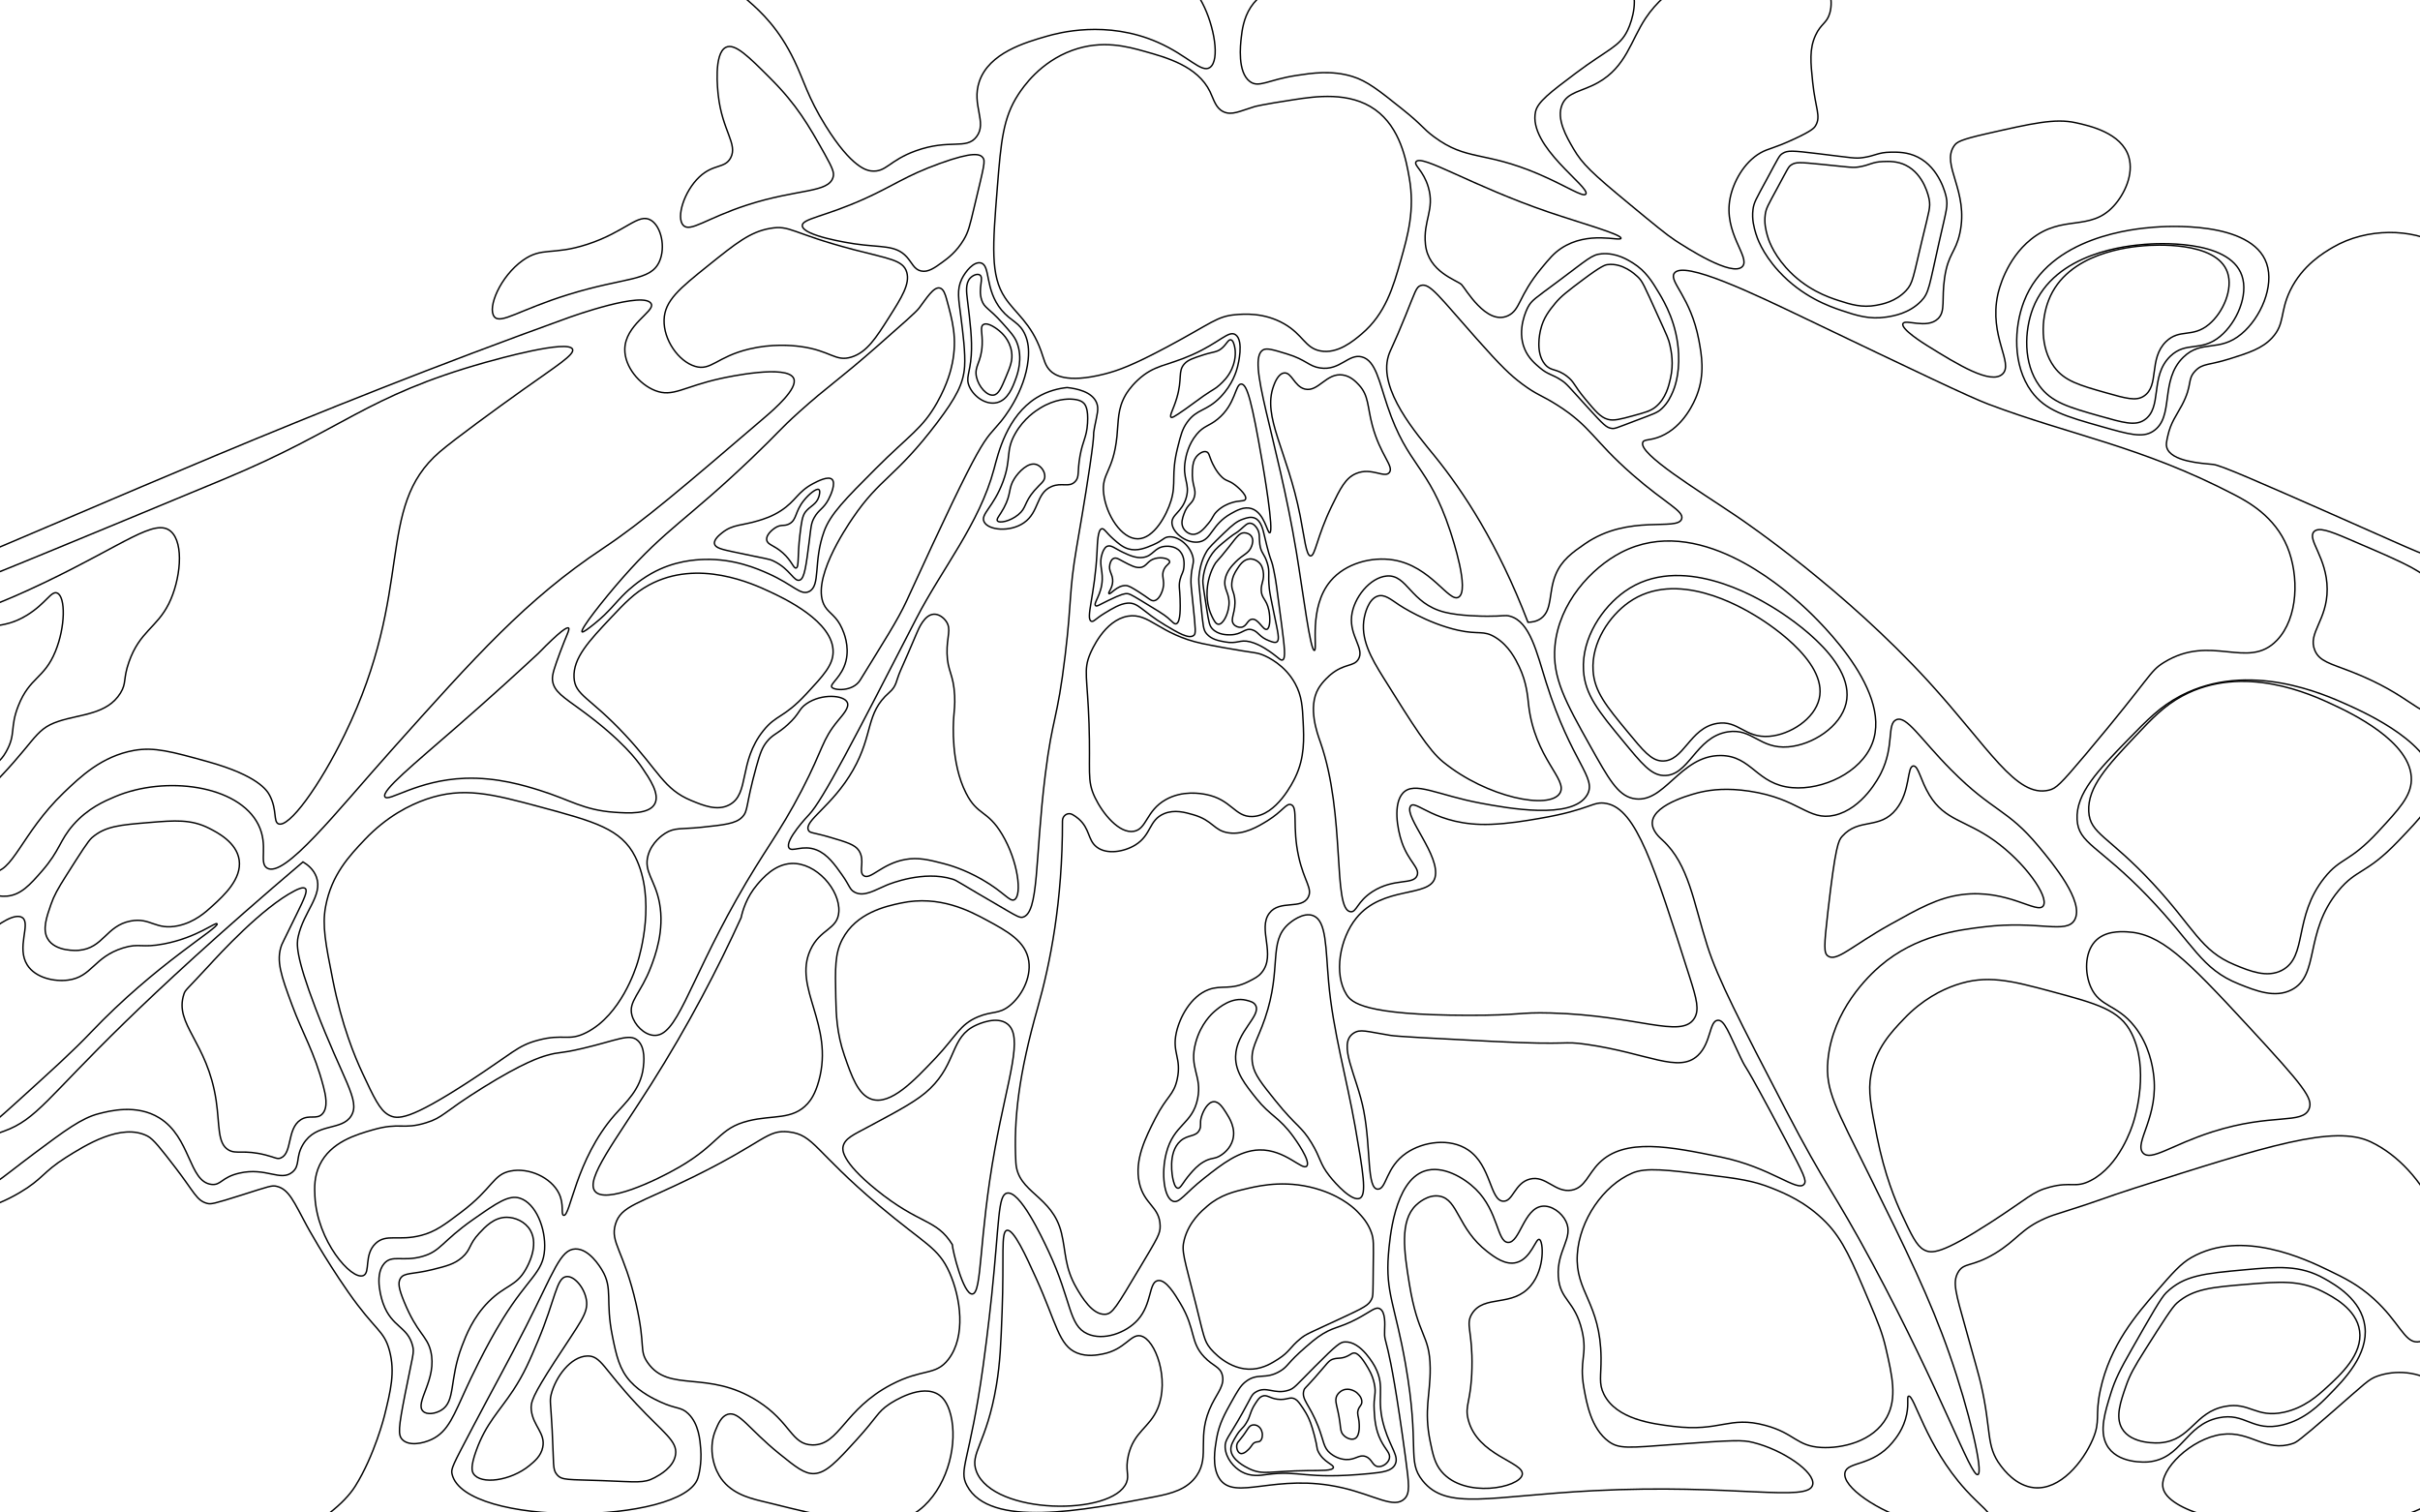 <svg width="1680" height="1050" viewBox="0 0 1680 1050" fill="none" xmlns="http://www.w3.org/2000/svg">
<g clip-path="url(#clip0)">
<path d="M-50.173 441.403C-30.543 424.67 -27.723 432.465 30.877 404.421C86.537 377.779 107.617 359.441 118.516 368.834C128.116 377.109 125.224 402.941 117.198 419.074C108.902 435.758 96.949 438.382 89.522 459.546C85.299 471.596 88.007 474.06 83.592 481.177C74.38 496.033 56.141 495.649 40.761 500.715C22.495 506.73 25.625 515.138 -12.613 552.351C-53.691 592.327 -65.052 592.006 -70.6 590.729C-86.428 587.094 -94.401 566.691 -95.64 563.516C-110.551 525.333 -85.202 471.261 -50.173 441.403Z" stroke="black" stroke-miterlimit="10"/>
<path d="M-49.184 459.197C-43.563 453.189 -37.732 446.958 -28.098 441.752C-9.18 431.537 0.783 438.047 18.686 427.099C31.997 418.963 35.575 409.808 39.773 411.747C45.598 414.434 45.426 435.193 38.455 452.219C30.613 471.366 20.657 469.985 12.756 489.899C6.621 505.362 11.326 509.458 4.19 521.998C0.032 529.303 -2.373 529.331 -20.191 545.722C-39.854 563.816 -40.17 566.768 -48.525 570.843C-52.321 572.692 -72.221 582.398 -82.131 574.332C-99.751 559.992 -81.103 493.319 -49.184 459.197Z" stroke="black" stroke-miterlimit="10"/>
<path d="M839.982 63.552C831.324 45.926 810.139 40.009 794.515 35.641C782.812 32.368 765.166 27.442 744.436 34.943C721.94 43.086 710.098 60.706 706.876 65.646C696.399 81.716 694.916 97.974 692.38 129.842C689.118 170.788 687.49 191.261 697.651 206.598C705.058 217.777 715.68 224.085 722.691 243.581C725.01 250.029 725.458 253.818 729.28 257.537C731.758 259.944 739.922 266.482 766.84 259.63C776.263 257.23 786.272 253.629 810.33 240.79C841.181 224.322 844.7 219.584 857.773 218.461C863.223 217.993 877.423 216.772 891.379 224.741C904.631 232.305 905.889 241.439 916.419 243.581C928.524 246.044 939.666 236.589 945.412 231.719C961.701 217.903 967.19 199.335 972.429 180.78C977.384 163.224 982.28 145.884 978.359 123.562C976.251 111.56 972.238 88.68 954.637 76.113C936.78 63.357 912.992 66.958 898.628 69.135C875.545 72.631 870.952 74.019 870.952 74.019C860.725 77.117 855.039 80.383 849.207 77.508C843.777 74.829 842.657 68.995 839.982 63.552Z" stroke="black" stroke-miterlimit="10"/>
<path d="M857.773 232.417C852.976 229.032 847.019 237.692 827.462 246.372C809.98 254.125 801.348 253.148 789.903 263.817C784.493 268.855 781.91 273.279 781.336 274.284C775.781 284.004 776.493 292.14 775.406 302.893C772.876 327.881 764.527 328.278 766.181 342.667C767.868 357.292 778.49 374.186 789.903 374.067C800.966 373.956 809.809 357.879 812.965 347.551C816.741 335.18 812.735 329.855 817.578 310.569C819.713 302.063 820.78 297.813 824.167 293.124C831.034 283.613 837.465 285.755 847.23 275.679C855.803 266.831 858.445 257.328 859.091 254.746C859.533 253.001 863.651 236.569 857.773 232.417Z" stroke="black" stroke-miterlimit="10"/>
<path d="M861.727 266.606C857.384 266.536 858.057 280.603 845.253 291.028C839.191 295.969 835.765 295.48 830.757 301.495C824.833 308.619 823.324 316.874 822.849 319.637C820.642 332.539 826.315 335.568 823.508 345.456C820.543 355.908 812.88 357.206 813.624 363.598C814.441 370.59 824.642 377.805 832.734 376.158C841.254 374.421 841.148 364.142 854.479 356.62C858.485 354.359 863.723 351.408 868.975 353.131C877.937 356.076 879.749 370.304 881.495 369.878C884.585 369.124 877.041 325.059 876.224 320.335C869.127 279.229 865.825 266.669 861.727 266.606Z" stroke="black" stroke-miterlimit="10"/>
<path d="M834.833 446.798C804.772 440.42 797.978 425.18 782.981 427.762C766.58 430.581 757.711 451.731 756.709 454.118C751.984 465.387 754.93 470.195 756.017 502.439C757.144 535.849 754.35 541.564 760.168 553.685C765.545 564.884 776.991 578.889 787.132 577.109C796.186 575.525 795.553 562.888 809.253 555.143C821.008 548.5 833.719 550.887 836.909 551.48C854.95 554.864 857.079 567.243 869.401 566.852C886.263 566.322 897.722 542.674 899.132 539.764C905.86 525.878 905.227 512.732 904.661 500.96C904.18 490.961 903.804 483.187 899.132 474.605C892.002 461.514 880.076 456.113 877.012 454.836C871.951 452.729 870.916 453.497 850.048 449.715C843.537 448.549 837.357 447.335 834.833 446.798Z" stroke="black" stroke-miterlimit="10"/>
<path d="M764.863 367.09C762.056 367.745 761.871 376.879 761.568 383.139C760.118 413.227 753.463 429.493 757.614 431.286C759.176 431.963 760.27 429.73 766.84 425.704C772.032 422.522 777.514 419.165 782.654 418.726C790.357 418.07 792.729 424.371 809.012 434.077C817.789 439.31 825.459 443.888 828.78 441.055C830.19 439.855 830.137 437.894 828.121 418.726C826.889 407.003 826.671 405.475 826.803 401.979C827.172 392.433 829.287 391.372 828.121 386.628C826.263 379.036 818.547 372.302 811.647 372.672C807.747 372.881 807.694 375.17 800.446 378.254C795.523 380.347 789.547 382.887 783.313 381.045C779.294 379.859 776.269 377.173 772.77 374.067C767.775 369.629 766.536 366.699 764.863 367.09Z" stroke="black" stroke-miterlimit="10"/>
<path d="M862.715 360.462C858.828 361.836 856.047 363.937 849.536 370.231C842.637 376.901 839.185 380.237 837.676 382.791C833.696 389.517 832.839 395.993 832.404 399.538C831.963 403.138 832.206 404.436 833.722 419.773C835.224 434.964 835.35 437.323 837.676 440.009C841.016 443.868 845.741 444.754 850.195 445.591C859.328 447.308 860.449 443.659 867.987 445.591C874.853 447.357 881.633 452.36 883.801 453.965C887.913 457.007 889.132 458.696 890.391 458.152C892.704 457.147 891.748 449.325 889.732 433.729C886.206 406.411 885.772 403.773 885.119 400.235C882.194 384.333 883.123 394.855 877.871 372.324C876.711 367.356 875.459 361.662 871.281 359.764C868.402 358.452 865.371 359.52 862.715 360.462Z" stroke="black" stroke-miterlimit="10"/>
<path d="M768.487 379.3C767.993 379.524 766.517 380.326 765.192 384.185C762.774 391.226 765.423 395.133 765.192 402.327C764.856 412.857 758.728 418.879 760.58 420.47C761.417 421.189 762.814 420.093 769.146 416.981C778.872 412.194 781.099 412.062 782.325 412.096C783.741 412.138 784.723 412.445 792.209 416.981C802.791 423.394 808.083 426.596 810.659 428.843C814.165 431.9 815.259 433.497 816.59 433.03C819.706 431.927 819.39 421.189 819.225 415.585C819.021 408.628 818.112 406.835 819.225 402.327C820.227 398.28 821.472 397.666 821.861 393.954C822.032 392.321 822.632 386.669 819.225 382.789C815.575 378.624 809.697 379.203 808.682 379.3C801.282 380.026 800.61 385.992 793.527 386.976C788.664 387.653 784.071 385.525 779.689 383.487C774.068 380.877 771.327 378.003 768.487 379.3Z" stroke="black" stroke-miterlimit="10"/>
<path d="M861.397 367.438C857.543 370.794 858.043 369.524 852.831 373.718C847.072 378.351 844.192 380.661 841.629 384.185C836.087 391.791 835.277 400.234 835.04 403.025C834.882 404.902 835.811 410.819 837.676 422.563C839.217 432.269 839.646 434.391 841.629 436.519C845.662 440.838 852.014 440.74 854.149 440.706C862.537 440.573 864.046 435.647 869.305 437.217C873.627 438.507 874.168 442.303 881.166 444.892C883.729 445.841 885.304 446.42 886.437 445.59C888.467 444.097 887.221 439.415 884.46 426.052C882.477 416.437 881.482 411.636 881.166 408.607C880.091 398.364 881.686 397.408 879.848 391.163C877.772 384.115 875.393 384.185 874.576 377.905C873.97 373.237 874.892 370.229 872.599 366.74C872.092 365.966 870.438 363.454 867.987 363.251C865.825 363.07 864.422 364.8 861.397 367.438Z" stroke="black" stroke-miterlimit="10"/>
<path d="M863.704 369.879C860.356 369.921 858.412 372.943 853.161 379.648C844.509 390.694 844.562 389.159 842.618 392.906C838.901 400.072 838.183 406.743 838.005 409.653C837.412 419.262 840.325 425.793 841.3 427.795C842.644 430.559 843.988 433.322 845.912 433.378C848.976 433.468 852.581 426.7 853.161 420.12C853.912 411.614 849.095 409.248 850.525 401.977C851.606 396.465 855.408 392.55 857.773 390.115C862.939 384.791 867.124 384.337 868.975 378.95C869.377 377.785 870.3 374.966 868.975 372.67C867.862 370.738 865.549 369.858 863.704 369.879Z" stroke="black" stroke-miterlimit="10"/>
<path d="M867.657 388.022C863.144 388.238 860.383 392.613 858.432 395.698C857.45 397.254 855.52 400.387 855.138 404.769C854.742 409.298 856.436 410.184 857.114 415.236C858.386 424.733 853.49 429.673 856.455 433.378C857.74 434.983 859.974 435.702 861.727 435.471C865.424 434.99 865.898 430.461 868.975 429.889C873.463 429.052 876.836 437.858 879.518 436.867C881.726 436.051 881.983 429.15 880.836 423.609C879.182 415.647 875.677 415.578 875.565 409.653C875.466 404.581 878.003 402.417 876.883 396.395C876.375 393.646 875.505 392.279 874.906 391.511C873.206 389.341 870.418 387.889 867.657 388.022Z" stroke="black" stroke-miterlimit="10"/>
<path d="M773.1 387.673C771.248 388.511 770.642 391.093 770.464 391.86C769.357 396.598 772.671 398.594 772.441 403.722C772.223 408.572 769.047 411.377 769.805 412.096C770.859 413.087 775.36 406.227 781.666 406.514C783.616 406.604 785.85 407.972 790.232 410.7C797.764 415.396 799.002 417.525 801.434 416.98C805.427 416.087 807.213 409.221 807.364 408.607C808.827 402.732 805.875 399.919 808.023 395.349C809.638 391.909 812.339 391.309 811.977 389.767C811.509 387.778 806.495 386.564 802.093 387.673C796.307 389.132 796.215 393.437 791.55 393.953C788.275 394.316 784.96 392.558 779.689 389.767C776.77 388.218 774.912 386.85 773.1 387.673Z" stroke="black" stroke-miterlimit="10"/>
<path d="M830.427 317.198C828.826 319.228 828.055 321.74 827.792 326.269C827.133 337.538 830.862 339.338 829.109 345.109C827.561 350.196 824.405 349.645 821.861 356.971C820.866 359.825 819.832 362.965 821.202 366.043C822.375 368.68 825.05 370.676 827.792 370.927C832.318 371.339 835.989 366.894 838.993 363.251C842.44 359.072 841.794 357.913 844.924 354.878C848.548 351.361 852.548 349.875 854.149 349.296C860.488 347.007 863.934 348.423 864.692 346.505C865.924 343.379 857.813 337.022 857.444 336.736C852.772 333.121 851.639 334.391 848.219 331.153C844.232 327.371 841.735 321.81 840.97 319.989C839.409 316.256 839.33 314.399 837.676 313.709C835.356 312.746 832.16 315.007 830.427 317.198Z" stroke="black" stroke-miterlimit="10"/>
<path d="M848.548 241.489C844.97 244.719 842.295 244.119 835.369 246.373C828.226 248.697 824.655 249.862 822.191 252.653C817.552 257.907 820.952 262.729 816.919 276.378C814.58 284.284 811.7 288.561 812.965 289.636C813.558 290.138 814.784 289.719 822.849 284.053C829.577 279.322 830.711 278.213 835.369 274.982C842.756 269.861 843.31 270.279 846.571 267.307C849.108 264.99 852.64 261.696 855.137 256.142C858.676 248.271 857.384 241.984 857.114 240.791C856.785 239.304 856.1 236.248 854.479 235.906C852.719 235.536 851.599 238.739 848.548 241.489Z" stroke="black" stroke-miterlimit="10"/>
<path d="M894.674 641.321C880.144 653.986 890.186 671.751 878.2 706.913C872.744 722.927 867.618 728.174 869.634 739.011C870.932 745.996 875.789 752.136 885.449 764.131C900.196 782.441 903.286 781.541 910.488 793.438C917.098 804.352 916.037 807.659 923.008 816.465C927.515 822.159 938.816 834.496 944.094 831.816C948.931 829.36 946.289 813.632 940.8 782.274C934.928 748.724 925.361 715.761 922.349 681.793C920.214 657.74 920.939 639.542 911.806 635.739C904.69 632.78 895.82 640.316 894.674 641.321Z" stroke="black" stroke-miterlimit="10"/>
<path d="M961.227 923.224C961.378 919.421 961.912 910.768 957.932 908.57C954.881 906.889 951.797 910.44 942.117 915.548C928.998 922.477 925.473 920.81 915.101 928.108C912.524 929.923 910.528 931.646 906.535 935.086C893.382 946.425 894.463 948.379 888.743 951.833C878.207 958.204 873.054 952.475 864.363 959.509C861.114 962.139 859.124 965.684 855.137 972.767C850.446 981.112 846.327 988.432 844.594 998.585C843.382 1005.67 841.207 1018.38 846.571 1026.5C857.213 1042.6 885.402 1022.2 931.574 1032.78C954.473 1038.02 967.842 1047.68 975.064 1040.45C978.88 1036.64 978.287 1030.8 975.723 1011.84C963.381 920.628 960.746 935.512 961.227 923.224Z" stroke="black" stroke-miterlimit="10"/>
<path d="M861.727 1021.61C856.633 1018.7 850.98 1012.43 850.525 1004.87C850.202 999.472 852.805 998.209 862.386 981.142C868.804 969.698 868.745 968.281 871.611 966.488C879.156 961.757 884.586 968.421 894.674 965.093C898.456 963.844 899.207 962.406 912.465 949.043C928.273 933.113 930.566 931.773 933.551 931.599C944.958 930.936 954.123 948.06 954.637 949.043C962.314 963.76 954.618 970.417 961.227 991.608C965.523 1005.4 971.414 1011.01 968.475 1016.73C966.182 1021.19 960.377 1022.07 950.684 1023.01C905.046 1027.41 903.062 1020.36 878.859 1023.71C874.985 1024.24 868.264 1025.36 861.727 1021.61Z" stroke="black" stroke-miterlimit="10"/>
<path d="M917.078 826.231C894.832 818.765 875.617 822.875 866.998 824.836C856.541 827.208 847.322 829.427 838.005 837.396C834.203 840.655 825.492 848.1 822.19 860.423C819.957 868.748 821.98 872.634 830.098 905.081C835.791 927.843 835.995 930.725 839.982 935.784C840.898 936.949 852.864 951.672 869.634 950.437C877.403 949.865 883.327 946.083 887.425 943.459C895.175 938.505 895.405 935.428 902.581 929.504C906.759 926.05 908.347 925.722 930.257 915.548C947.323 907.621 949.946 906.163 952.002 902.29C953.379 899.694 953.115 898.641 953.319 879.961C953.504 863.165 953.761 860.409 952.002 855.538C949.596 848.875 945.748 844.723 942.776 841.583C941.043 839.748 933.09 831.604 917.078 826.231Z" stroke="black" stroke-miterlimit="10"/>
<path d="M1159.31 239.638C1158.37 235.333 1157.51 233.651 1151.11 219.591C1141.03 197.401 1140.28 195.245 1136.7 191.931C1134.89 190.263 1126.36 182.378 1116.01 183.697C1114.39 183.906 1111.89 184.443 1098.9 194.178C1088.79 201.755 1083.65 205.642 1079.68 210.513C1075.71 215.376 1071.41 220.645 1069.5 228.955C1068.9 231.579 1065.86 244.851 1072.53 252.91C1076.8 258.053 1080.3 255.373 1087.94 261.325C1093.15 265.387 1092.39 267.312 1100.58 277.109C1107.59 285.497 1111.1 289.697 1116.16 291.114C1120.3 292.279 1124.76 291.065 1133.69 288.637C1141.84 286.425 1145.91 285.315 1149.35 282.496C1156.51 276.628 1158.51 267.843 1159.66 262.742C1162.01 252.443 1160.26 243.999 1159.31 239.638Z" stroke="black" stroke-miterlimit="10"/>
<path d="M1165.31 245.771C1164.38 224.921 1155.66 210.002 1151.67 203.345C1146.83 195.272 1142.47 188.182 1133.78 182.705C1130.23 180.465 1122.1 175.35 1111.91 176.187C1105.03 176.76 1102.72 179.593 1080.82 195.921C1065.46 207.371 1063.37 208.39 1060.75 213.219C1060.15 214.328 1052.65 228.682 1058.49 242.393C1061.19 248.743 1065.76 252.602 1068.92 255.274C1074.9 260.319 1077.27 259.615 1083.81 263.899C1087.62 266.39 1088.33 267.625 1102.37 283.025C1113.3 295.02 1115.16 296.793 1118.66 297.379C1121.01 297.777 1121.72 297.239 1135.75 291.936C1148.37 287.17 1150.51 286.57 1153.64 283.667C1157.91 279.69 1159.89 275.252 1161.37 271.833C1162.22 269.837 1165.99 260.78 1165.31 245.771Z" stroke="black" stroke-miterlimit="10"/>
<path d="M1239.85 185.775C1253.37 200.966 1269.15 206.29 1276.27 208.593C1284.91 211.391 1292.58 213.764 1302.54 211.935C1306.62 211.189 1315.93 209.479 1323.15 201.817C1328.03 196.64 1328.04 192.9 1334.64 165.414C1339.27 146.134 1340.24 143.922 1339.26 138.452C1339.04 137.195 1335.92 121.119 1323.06 114.734C1317.1 111.775 1311.26 111.991 1307.22 112.145C1299.57 112.431 1298.21 114.601 1290.62 115.85C1286.19 116.583 1284.89 116.136 1264.77 114.113C1249.1 112.536 1246.6 112.473 1243.58 114.441C1241.56 115.753 1241.35 116.653 1233.95 130.35C1227.29 142.666 1226.03 144.592 1225.45 148.953C1224.64 154.919 1225.87 159.657 1226.85 163.265C1227.4 165.372 1230.11 174.841 1239.85 185.775Z" stroke="black" stroke-miterlimit="10"/>
<path d="M1234.85 188.318C1251.2 206.133 1269.97 212.692 1278.43 215.539C1288.71 218.986 1297.82 221.931 1309.54 220.109C1314.33 219.363 1325.29 217.66 1333.63 209.063C1339.26 203.258 1339.18 198.953 1346.29 167.58C1351.28 145.572 1352.37 143.053 1351.07 136.745C1350.78 135.294 1346.69 116.753 1331.35 109.057C1324.24 105.491 1317.36 105.582 1312.58 105.645C1303.56 105.763 1302 108.212 1293.07 109.441C1287.86 110.152 1286.31 109.608 1262.51 106.726C1243.96 104.479 1241 104.34 1237.49 106.51C1235.13 107.961 1234.9 108.987 1226.5 124.513C1218.95 138.468 1217.51 140.646 1216.92 145.635C1216.12 152.466 1217.68 157.937 1218.92 162.109C1219.65 164.538 1223.08 175.486 1234.85 188.318Z" stroke="black" stroke-miterlimit="10"/>
<path d="M935.528 941.365C931.113 943.508 929.071 942.454 925.644 943.459C922.185 944.478 921.756 946.292 912.465 956.717C905.869 964.113 905.665 963.667 905.217 965.09C903.181 971.552 909.171 974.936 915.101 990.21C919.16 1000.66 918.659 1005.02 923.667 1009.05C925.736 1010.72 929.525 1012.96 934.21 1013.24C941.07 1013.64 943.402 1009.46 948.048 1011.14C952.621 1012.8 952.601 1017.65 956.614 1018.12C959.843 1018.5 963.691 1015.8 964.522 1012.54C965.464 1008.82 961.912 1006.59 958.591 999.979C954.756 992.325 954.321 984.963 953.978 979.046C953.392 968.963 955.711 967.888 953.978 960.206C952.68 954.463 950.42 950.8 948.048 946.948C943.442 939.481 940.8 939.279 940.141 939.272C938.553 939.244 938.006 940.158 935.528 941.365Z" stroke="black" stroke-miterlimit="10"/>
<path d="M899.286 971.373C895.53 969.098 893.521 972.294 886.766 971.373C881.139 970.605 879.525 967.974 876.223 969.279C874.411 969.998 873.456 971.394 871.611 974.164C867.519 980.311 868.468 982.635 865.021 988.12C862.379 992.32 861.364 991.685 858.432 996.493C856.258 1000.07 854.399 1003.11 854.478 1006.26C854.656 1013.46 864.863 1018.47 866.998 1019.52C876.869 1024.36 881.785 1021.18 907.853 1020.92C916.946 1020.82 925.189 1021.12 925.644 1018.82C926.079 1016.64 918.837 1015.26 915.101 1007.66C913.862 1005.13 914.897 1005.77 912.465 996.493C910.462 988.845 908.986 985.496 907.853 983.235C907.227 981.986 906.146 979.969 904.558 977.653C902.153 974.136 900.953 972.377 899.286 971.373Z" stroke="black" stroke-miterlimit="10"/>
<path d="M932.233 965.092C931.7 965.329 929.631 966.271 928.28 968.581C925.901 972.649 928.715 975.838 930.257 988.119C930.757 992.117 930.724 993.896 932.233 995.794C934.302 998.404 938.329 1000.05 940.8 998.586C944.411 996.443 943.594 988.314 943.435 986.723C943.066 983.06 942.032 981.783 942.776 979.048C943.574 976.124 945.234 975.831 945.412 973.465C945.689 969.781 941.933 966.85 941.459 966.487C941.241 966.32 936.82 963.075 932.233 965.092Z" stroke="black" stroke-miterlimit="10"/>
<path d="M872.936 989.806C872.593 989.632 871.249 988.962 869.568 989.262C866.623 989.792 866.366 992.674 861.299 998.863C859.645 1000.88 858.801 1001.64 858.577 1003.27C858.261 1005.5 859.256 1008.33 861.029 1008.98C863.612 1009.94 867.058 1005.95 867.73 1005.16C869.278 1003.36 869.423 1002.26 871.031 1001.45C872.745 1000.59 873.614 1001.33 874.794 1000.38C876.639 998.912 876.362 995.661 876.323 995.256C876.303 995.067 875.888 991.327 872.936 989.806Z" stroke="black" stroke-miterlimit="10"/>
<path d="M871.611 697.839C875.855 705.208 858.116 716.156 857.773 733.426C857.556 744.332 864.382 752.866 872.27 762.733C881.956 774.847 887.986 775.426 897.969 789.249C899.168 790.91 910.119 806.066 907.194 809.485C904.215 812.967 892.249 797.874 874.247 798.32C860.376 798.662 848.423 808.089 836.028 817.858C822.48 828.541 818.751 835.575 814.283 833.907C808.069 831.584 806.02 814.551 809.671 800.413C814.85 780.359 827.785 780.589 831.416 762.733C834.691 746.642 825.169 741.646 830.098 723.657C833.669 710.629 841.26 703.749 843.277 702.026C846.262 699.472 855.085 691.908 865.022 694.35C867.908 695.055 870.359 695.662 871.611 697.839Z" stroke="black" stroke-miterlimit="10"/>
<path d="M832.734 784.365C830.216 789.48 824.833 787.429 819.555 792.041C810.31 800.115 814.053 817.545 814.283 818.557C814.745 820.581 815.641 824.509 817.578 824.837C819.654 825.186 820.965 821.062 826.144 815.068C828.536 812.298 831.264 809.144 835.369 806.695C841.128 803.262 843.132 805.069 847.889 801.81C849.115 800.966 854.031 797.596 855.796 791.343C858.07 783.291 853.517 776.153 851.184 772.503C848.871 768.882 846.176 764.653 842.618 764.827C838.394 765.03 835.205 771.324 834.051 775.294C832.674 780.018 834.21 781.365 832.734 784.365Z" stroke="black" stroke-miterlimit="10"/>
<path d="M610.177 836.875C565.375 799.097 565.046 787.709 547.525 785.783C532.323 784.109 531.163 792.524 481.268 817.051C442.865 835.933 431.13 837.05 427.255 849.84C423.367 862.686 433.186 868.185 441.659 905.509C448.335 934.935 443.524 937.189 449.58 945.925C464.472 967.396 491.324 950.579 525.918 972.615C549.271 987.492 549.284 1002.96 564.084 1003.12C582.85 1003.32 585.756 978.47 618.815 961.179C640.639 949.763 649.436 955.331 658.424 943.636C670.72 927.636 666.891 900.785 659.142 883.39C651.36 865.91 642.247 863.914 610.177 836.875Z" stroke="black" stroke-miterlimit="10"/>
<path d="M684.835 638.702C673.507 632.596 652.336 621.18 625.372 626.937C615.125 629.121 594.408 633.545 584.728 652.155C579.562 662.078 579.78 672.224 580.215 692.501C580.465 704.154 580.847 717.321 586.237 732.847C591.206 747.152 595.667 760.012 605.057 763.103C618.288 767.464 634.617 750.215 649.469 734.529C663.874 719.31 666.14 711.299 678.825 705.954C688.755 701.768 693.216 704.217 700.656 698.39C708.826 691.992 715.936 679.264 714.203 667.29C712.187 653.446 699.226 646.454 684.835 638.702Z" stroke="black" stroke-miterlimit="10"/>
<path d="M375.087 560.211C341.211 551.077 321.449 546.06 296.034 554.81C284.344 558.836 268.457 566.805 253.216 582.882C242.699 593.97 230.14 607.214 226.041 629.306C223.564 642.661 226.035 655.124 230.983 680.049C237.408 712.405 246.403 733.778 251.569 744.824C259.595 761.976 263.608 770.558 269.683 773.971C275.976 777.508 284.166 777.683 324.856 751.3C355.885 731.182 358.917 726.026 373.44 722.153C391.527 717.324 394.532 723.256 407.204 716.752C431.011 704.534 441.146 672.924 442.615 668.172C444.308 662.681 455.669 624.184 440.968 594.758C431.275 575.36 412.548 570.308 375.087 560.211Z" stroke="black" stroke-miterlimit="10"/>
<path d="M1424.3 688.344C1395.78 680.679 1379.14 676.479 1357.75 683.814C1347.9 687.189 1334.53 693.872 1321.7 707.349C1312.84 716.649 1302.27 727.749 1298.82 746.282C1296.73 757.487 1298.81 767.935 1302.98 788.83C1308.39 815.965 1315.96 833.89 1320.31 843.153C1327.06 857.538 1330.44 864.73 1335.56 867.595C1340.86 870.565 1347.76 870.708 1382.01 848.583C1408.13 831.715 1410.68 827.387 1422.9 824.14C1438.13 820.09 1440.66 825.062 1451.32 819.61C1471.37 809.365 1479.9 782.86 1481.13 778.87C1482.55 774.265 1492.12 741.984 1479.74 717.309C1471.6 701.049 1455.83 696.819 1424.3 688.344Z" stroke="black" stroke-miterlimit="10"/>
<path d="M534.102 410.631C522.881 405.411 484.715 387.667 450.602 406.095C440.362 411.629 433.719 418.669 424.191 428.766C409.022 444.85 397.801 456.748 398.499 470.333C399.145 482.942 409.372 483.731 434.187 510.393C457.408 535.339 460.729 547.836 479.865 555.742C488.339 559.238 497.887 563.181 506.275 558.764C520.64 551.2 512.469 529.185 529.826 507.372C539.044 495.789 543.769 498.95 559.801 481.672C571.609 468.952 578.086 461.967 578.357 452.952C578.989 431.502 543.934 415.201 534.102 410.631Z" stroke="black" stroke-miterlimit="10"/>
<path d="M1618.89 488.851C1604.91 482.343 1557.39 460.218 1514.91 483.196C1502.16 490.096 1493.89 498.874 1482.03 511.464C1463.14 531.519 1449.17 546.353 1450.04 563.293C1450.84 579.015 1463.58 579.998 1494.48 613.243C1523.39 644.347 1527.52 659.93 1551.35 669.788C1561.9 674.147 1573.79 679.062 1584.24 673.555C1602.12 664.124 1591.95 636.673 1613.56 609.476C1625.04 595.033 1630.92 598.974 1650.88 577.432C1665.59 561.57 1673.65 552.861 1673.99 541.62C1674.78 514.875 1631.13 494.55 1618.89 488.851Z" stroke="black" stroke-miterlimit="10"/>
<path d="M1629.23 489.076C1613.73 482.098 1561.03 458.366 1513.91 483.012C1499.77 490.409 1490.6 499.829 1477.45 513.338C1456.5 534.851 1441.01 550.76 1441.96 568.931C1442.85 585.789 1456.97 586.85 1491.24 622.5C1523.31 655.861 1527.9 672.58 1554.33 683.144C1566.03 687.826 1579.21 693.095 1590.79 687.184C1610.63 677.066 1599.35 647.62 1623.32 618.452C1636.04 602.962 1642.57 607.19 1664.71 584.086C1681.01 567.074 1689.97 557.731 1690.34 545.673C1691.21 516.994 1642.8 495.189 1629.23 489.076Z" stroke="black" stroke-miterlimit="10"/>
<path d="M592.708 173.307C549.085 161.879 548.781 156.057 534.515 158.583C520.672 161.029 510.992 168.804 491.638 184.355C471.908 200.207 461.408 208.633 461.012 222.087C460.602 235.914 470.989 250.789 482.453 254.299C493.66 257.73 497.526 247.731 519.972 242.339C535.711 238.558 549.336 239.742 555.197 240.496C576.81 243.284 579.817 251.44 591.182 247.858C601.867 244.491 608.223 234.452 617.216 220.252C625.852 206.616 631.872 197.109 629.467 188.961C626.956 180.479 617.177 179.716 592.708 173.307Z" stroke="black" stroke-miterlimit="10"/>
<path d="M145.269 575.063C132.623 568.623 121.323 569.551 103.755 570.995C83.256 572.684 73.003 573.521 63.778 581.581C61.175 583.855 56.147 591.782 46.098 607.636C39.963 617.307 37.466 621.836 35.338 627.99C32.293 636.761 29.387 645.156 33.031 651.603C38.303 660.926 53.682 659.816 54.559 659.747C71.922 658.274 73.471 642.7 90.695 639.392C104.625 636.72 107.979 646.07 123.754 642.651C135.147 640.181 142.699 633.28 147.588 628.814C155.357 621.717 167.916 610.232 166.038 597.064C164.272 584.749 150.922 577.945 145.269 575.063Z" stroke="black" stroke-miterlimit="10"/>
<path d="M1613.72 887.685C1596.66 878.01 1581.41 879.404 1557.71 881.574C1530.05 884.111 1516.22 885.368 1503.77 897.474C1500.26 900.891 1493.48 912.798 1479.92 936.612C1471.64 951.139 1468.27 957.941 1465.4 967.186C1461.3 980.361 1457.37 992.97 1462.29 1002.66C1469.4 1016.66 1490.15 1014.99 1491.34 1014.89C1514.76 1012.68 1516.85 989.281 1540.09 984.313C1558.89 980.298 1563.41 994.343 1584.7 989.207C1600.07 985.497 1610.26 975.131 1616.85 968.423C1627.33 957.763 1644.28 940.511 1641.75 920.733C1639.36 902.233 1621.35 892.013 1613.72 887.685Z" stroke="black" stroke-miterlimit="10"/>
<path d="M1612.3 896.569C1596.61 888.573 1582.59 889.724 1560.79 891.517C1535.35 893.611 1522.63 894.65 1511.18 904.65C1507.96 907.469 1501.72 917.308 1489.24 936.978C1481.63 948.98 1478.53 954.597 1475.89 962.231C1472.11 973.11 1468.5 983.527 1473.03 991.524C1479.56 1003.09 1498.64 1001.72 1499.73 1001.63C1521.28 999.8 1523.2 980.478 1544.57 976.375C1561.85 973.054 1566.01 984.665 1585.59 980.415C1599.73 977.345 1609.09 968.783 1615.16 963.243C1624.8 954.437 1640.38 940.188 1638.05 923.846C1635.88 908.592 1619.32 900.149 1612.3 896.569Z" stroke="black" stroke-miterlimit="10"/>
<path d="M-26.299 843.551C-18.465 839.866 -5.965 839.496 13.586 827.99C29.816 818.437 29.565 813.769 45.775 803.54C58.947 795.229 84.231 779.264 102.451 788.719C106.582 790.861 111.735 797.559 122.041 810.95C134.844 827.585 136.459 833.46 143.733 835.4C146.422 836.119 148.135 835.833 168.226 829.476C186.94 823.552 188.706 822.77 192.014 823.552C200.685 825.583 204.118 834.556 213.007 850.968C213.007 850.968 224.532 872.25 241.698 896.91C260.491 923.901 266.54 923.286 270.388 937.661C274.375 952.559 271.172 965.516 266.889 982.856C266.889 982.856 260.148 1010.14 246.6 1031.76C216.091 1080.43 41.795 1141.08 -30.484 1045.09C-81.367 977.532 -60.986 859.865 -26.299 843.551Z" stroke="black" stroke-miterlimit="10"/>
<path d="M293.062 872.286C279.383 876.096 272.2 870.814 266.705 877.171C259.259 885.781 265.472 903.505 266.046 905.082C272.029 921.564 283.04 920.754 286.473 934.389C287.692 939.225 286.591 940.46 281.201 967.883C276.622 991.175 276.266 996.122 279.224 999.283C283.725 1004.1 293.484 1002.19 299.652 999.283C311.308 993.784 315.064 982.383 324.032 962.998C326.016 958.707 336.915 935.15 349.072 915.549C367.061 886.549 377.064 883.541 378.065 867.402C378.975 852.727 371.931 835.345 360.933 831.814C353.171 829.323 344.993 835.038 328.645 846.468C306.551 861.917 306.109 868.651 293.062 872.286Z" stroke="black" stroke-miterlimit="10"/>
<path d="M320.738 872.984C315.44 877.582 309.918 878.957 300.311 881.357C286.203 884.874 280.496 883.199 277.907 887.637C276.193 890.575 276.793 894.552 280.542 903.686C289.728 926.057 296.278 926.943 298.993 937.878C303.862 957.5 287.507 973.814 293.721 979.745C296.588 982.48 302.485 981.301 306.241 979.047C316.501 972.879 311.677 958.107 320.738 934.389C323.525 927.097 328.269 914.669 339.188 903.686C350.726 892.082 358.179 893.129 364.887 881.357C366.376 878.747 374.336 864.778 368.181 854.143C364.61 847.975 357.526 845.065 351.708 845.072C342.997 845.079 336.901 851.618 332.599 856.237C325.311 864.059 327.123 867.443 320.738 872.984Z" stroke="black" stroke-miterlimit="10"/>
<path d="M313.819 1023.36C312.955 1019.65 314.016 1017.8 328.315 990.561C340.545 967.262 353.282 944.256 365.216 920.783C384.529 882.781 388.984 867.269 399.481 867.053C408.937 866.858 416.429 879.222 417.931 881.707C425.766 894.644 420.059 902.591 425.179 927.76C427.868 940.99 429.963 950.683 437.699 959.161C444.743 966.878 454.476 971.414 458.126 973.116C469.625 978.475 472.761 976.445 477.895 981.49C485.11 988.586 485.967 999.563 486.461 1005.91C487.251 1016.1 485.13 1024.19 484.484 1026.15C473.816 1058.46 322.543 1060.63 313.819 1023.36Z" stroke="black" stroke-miterlimit="10"/>
<path d="M328.645 1023.01C327.63 1021.4 326.556 1018.24 330.622 1006.96C337.415 988.125 346.529 979.954 356.32 965.091C363.865 953.634 367.812 944.269 373.453 930.9C385.617 902.053 386.184 887.037 393.221 886.241C398.677 885.627 405.629 893.833 407.059 902.29C408.634 911.627 402.874 917.705 385.314 944.855C369.664 969.055 368.194 973.576 368.84 979.047C370.145 990.086 378.856 994.97 376.748 1004.86C375.469 1010.88 371.1 1014.48 367.522 1017.43C354.64 1028.04 333.692 1030.98 328.645 1023.01Z" stroke="black" stroke-miterlimit="10"/>
<path d="M407.718 941.366C396.166 941.7 385.729 955.9 382.678 967.881C381.472 972.626 382.322 973.464 383.337 993.002C384.589 1017.1 383.502 1020.01 386.632 1023.7C390.104 1027.79 393.788 1026.98 418.261 1027.89C442.18 1028.78 446.971 1029.85 454.502 1025.8C457.876 1023.98 467.767 1018.65 468.999 1009.75C470.304 1000.31 460.769 994.941 441.982 974.859C419.012 950.297 417.154 941.086 407.718 941.366Z" stroke="black" stroke-miterlimit="10"/>
<path d="M699.272 710.777C691.951 705.153 679.616 710.791 677.547 711.733C659.768 719.855 664.401 737.621 645.641 755.742C637.325 763.774 625.932 769.866 603.146 782.056C592.201 787.91 586.389 790.374 585.229 796.116C584.847 798.021 583.813 806.067 608.16 825.835C638.531 850.495 650.036 846.001 661.1 864.011C661.258 868.016 668.697 898.677 674.977 898.321C681.929 897.923 679.319 859.985 690.785 797.058C699.74 747.927 710.704 719.555 699.272 710.777Z" stroke="black" stroke-miterlimit="10"/>
<path d="M499.31 1024.4C494.487 1016.3 492.154 1003.92 496.675 993.004C498.572 988.434 500.753 983.165 505.241 981.84C513.128 979.509 519.619 991.874 540.823 1009.05C552.566 1018.56 558.569 1023.32 565.204 1023.01C573.467 1022.63 580.709 1014.84 594.857 999.284C609.221 983.493 608.978 980.43 617.26 974.862C619.784 973.166 640 959.915 652.184 968.582C653.706 969.663 657.759 972.978 660.092 982.537C664.698 1001.42 658.8 1029.14 641.641 1045.34C620.918 1064.9 589.822 1057.21 527.645 1041.85C519.144 1039.75 506.335 1036.21 499.31 1024.4Z" stroke="black" stroke-miterlimit="10"/>
<path d="M671.293 1031.38C665.198 1019.95 673.171 1015.24 682.495 948.344C685.816 924.529 688.426 899.499 688.426 899.499C693.855 847.437 692.722 829.909 698.969 828.325C707.93 826.057 723.297 858.839 727.962 868.797C744.073 903.169 741.701 920.112 754.979 926.015C766.023 930.927 781.685 925.443 789.902 916.246C799.82 905.144 797.388 890.281 803.74 889.032C809.348 887.93 815.707 898.62 819.555 905.081C830.282 923.105 825.986 931.479 836.028 942.064C842.255 948.623 847.013 948.679 848.548 954.624C850.301 961.414 845.438 966.57 841.3 974.86C830.098 997.294 840.331 1010.39 830.757 1024.4C824.253 1033.92 813.433 1036.8 801.763 1039.06C751.684 1048.71 687.174 1061.16 671.293 1031.38Z" stroke="black" stroke-miterlimit="10"/>
<path d="M677.883 1021.61C672.868 1008.86 684.947 1002.42 691.721 961.603C694.343 945.805 694.831 932.938 695.674 910.665C697.13 872.175 694.712 855.253 698.969 854.144C703.647 852.923 712.253 871.903 719.396 887.638C733.438 918.591 734.934 934.103 747.73 939.274C754.695 942.086 762.062 940.648 765.522 939.972C781.178 936.915 784.881 925.855 791.879 927.411C802.205 929.707 811.99 957.744 803.74 977.652C798.126 991.203 787.155 993.743 783.313 1010.45C780.928 1020.8 784.222 1023.85 781.995 1029.29C772.474 1052.55 689.79 1051.9 677.883 1021.61Z" stroke="black" stroke-miterlimit="10"/>
<path d="M514.466 637.131C498.447 672.279 478.033 711.62 451.867 752.964C426.945 792.34 406.373 818.409 412.989 826.929C420.086 836.07 454.641 820.063 471.635 810.182C499.686 793.875 498.836 783.234 519.737 778.084C536.646 773.918 550.134 777.693 560.592 766.222C562.641 763.968 565.916 759.669 568.499 750.173C579.114 711.138 550.418 686.053 562.568 659.461C569.369 644.57 581.559 645.449 582.337 632.945C583.279 617.838 566.594 598.635 549.39 599.451C537.68 600.009 529.45 609.667 525.668 614.104C518.255 622.806 515.54 632.191 514.466 637.131Z" stroke="black" stroke-miterlimit="10"/>
<path d="M404.423 727.844C387.304 731.863 389.267 729.896 379.383 732.729C375.034 733.971 363.292 737.606 335.234 755.058C307.15 772.523 307.888 775.74 295.698 779.48C279.514 784.442 277.781 778.908 258.797 784.365C247.352 787.658 229.534 792.78 221.897 808.787C218.042 816.875 218.319 824.508 218.602 830.419C220.085 861.421 243.951 888.914 252.208 885.544C257.341 883.45 252.432 871.086 260.774 863.215C268.207 856.209 276.615 861.763 292.403 857.632C302.202 855.064 308.27 850.494 320.079 841.583C342.423 824.725 342.054 815.465 354.344 812.974C367.173 810.378 382.513 817.44 387.949 828.325C391.857 836.147 389.195 843.049 391.244 843.677C395.969 845.128 399.356 805.187 426.827 773.898C434.55 765.099 444.803 756.272 446.595 741.102C446.99 737.76 448.242 727.146 442.641 722.262C436.895 717.252 428.448 722.199 404.423 727.844Z" stroke="black" stroke-miterlimit="10"/>
<path d="M449.89 593.871C446.74 605.224 454.746 610.618 457.797 626.667C461.48 646.037 454.7 663.873 451.866 671.325C444.895 689.67 436.065 695.085 438.688 704.819C440.467 711.427 447.056 718.286 453.843 718.775C469.776 719.926 477.005 685.295 511.171 624.574C530.801 589.684 540.593 579.476 556.638 548.515C571.938 518.985 570.35 514.156 581.678 500.368C585.177 496.111 589.664 491.29 588.267 487.808C586.112 482.421 570.337 481.332 559.933 488.505C554.167 492.476 555.57 495.176 546.754 503.159C539.38 509.83 536.56 509.613 532.257 515.021C529.18 518.887 527.75 522.62 525.009 532.466C517.378 559.889 519.652 562.757 515.125 567.355C510.73 571.821 502.75 572.658 486.79 574.333C472.992 575.784 468.465 574.277 461.751 578.52C460.149 579.532 452.453 584.646 449.89 593.871Z" stroke="black" stroke-miterlimit="10"/>
<path d="M210.344 598.355C150.521 649.188 111.643 685.401 86.466 709.943C32.87 762.19 25.423 777.094 2.764 785.282C-2.205 787.08 -18.865 792.51 -22.012 805.183C-23.753 812.205 -21.383 821.587 -15.986 824.373C-9.236 827.856 -1.073 819.305 23.522 800.918C45.485 784.5 56.701 776.234 68.386 773.199C76.026 771.216 94.789 766.341 110.572 776.042C132.515 789.525 130.995 820.3 146.731 822.241C153.534 823.079 153.581 817.301 166.15 814.423C184.779 810.151 194.749 820.521 202.979 813.712C208.583 809.078 205.001 803.413 210.344 794.522C219.692 778.97 237.169 785.424 243.825 774.621C250.421 763.91 238 749.844 219.05 699.992C205.055 663.168 205.898 655.237 206.996 650.24C210.833 632.77 224.206 621.76 219.719 609.017C217.811 603.601 213.525 600.274 210.344 598.355Z" stroke="black" stroke-miterlimit="10"/>
<path d="M204.764 618.293C181.998 629.946 152.207 662.574 144.801 670.627C129.052 687.744 128.69 687.032 127.668 690.165C120.769 711.28 143.977 723.038 150.072 764.13C152.603 781.212 150.744 793.688 158.638 798.322C164.114 801.538 169.063 797.917 184.337 801.811C191.368 803.604 192.389 804.902 194.88 803.904C203.084 800.617 199.038 783.689 208.718 777.388C214.708 773.494 219.959 777.556 223.873 773.201C228.012 768.603 225.962 759.839 224.532 754.361C218.167 729.994 210.168 717.734 202.787 697.84C195.19 677.354 191.473 666.887 195.539 655.973C195.869 655.087 195.737 655.569 206.082 634.342C211.097 624.057 213.686 618.635 212.013 616.897C210.616 615.446 206.866 617.218 204.764 618.293Z" stroke="black" stroke-miterlimit="10"/>
<path d="M373.618 453.677C360.9 465.49 341.58 483.179 317.476 504.217C286.769 531.012 264.807 548.834 267.205 553.118C269.485 557.186 289.51 541.535 322.78 540.314C345.217 539.483 364.676 545.547 374.527 548.617C395.982 555.302 404.878 562.35 426.537 563.892C436.237 564.583 450.898 565.469 454.667 557.821C458.015 551.025 451.102 540.823 445.824 533.05C442.477 528.109 432.276 514.035 403.435 492.927C391.415 484.128 384.292 480.067 383.535 472.112C383.172 468.33 385.03 463.18 388.753 453.035C393.096 441.221 395.738 436.937 394.71 436.023C393.722 435.143 389.379 437.544 373.618 453.677Z" stroke="black" stroke-miterlimit="10"/>
<path d="M680.848 182.524C687.912 184.143 683.293 200.834 695.345 215.32C702.066 223.393 707.976 223.582 711.818 232.765C713.69 237.231 714.487 242.429 713.795 249.512C711.568 272.35 696.175 290.967 694.686 292.774C682.541 307.546 684.281 297.282 629.451 416.98C623.197 430.629 612.977 446.287 597.163 472.105C592.069 480.423 578.758 479.376 577.394 476.99C576.057 474.652 584.537 469.914 587.279 458.847C589.862 448.408 585.697 438.926 584.643 436.518C580.729 427.6 575.839 426.03 572.782 421.167C561.969 403.966 587.305 366.537 591.891 359.762C611.014 331.515 621.702 331.557 650.537 293.472C663.841 275.895 668.868 266.244 669.646 254.396C670.259 245.116 668.486 231.153 667.01 219.507C665.528 207.798 664.098 201.078 667.669 193.689C670.246 188.365 676.031 181.415 680.848 182.524Z" stroke="black" stroke-miterlimit="10"/>
<path d="M432.428 400.931C462.357 366.879 476.57 361.339 522.044 317.895C541.298 299.501 540.243 299.068 554.991 285.796C575.174 267.64 581.374 264.64 609.683 239.743C627.21 224.321 635.974 216.618 638.017 213.924C643.104 207.219 648.178 198.789 652.514 199.969C655.05 200.66 656.217 204.33 657.126 207.644C661.304 222.877 664.592 234.872 661.08 252.303C660.276 256.28 657.95 266.356 650.537 279.516C640.27 297.735 631.724 301.511 607.706 325.57C586.89 346.427 576.479 356.852 572.123 368.833C564.387 390.122 569.948 406.702 561.58 410.7C555.656 413.526 551.043 406.095 533.246 398.14C525.872 394.846 509.583 387.757 489.097 388.371C483.212 388.545 468.103 389.173 452.196 398.14C442.747 403.471 435.518 410.323 434.405 411.398C427.104 418.404 423.124 424.635 412.66 433.029C409.167 435.827 404.792 439.344 404.093 438.611C402.584 437.027 418.972 416.24 432.428 400.931Z" stroke="black" stroke-miterlimit="10"/>
<path d="M680.189 190.897C678.41 189.767 675.352 191.162 673.6 192.99C670.061 196.675 670.964 202.976 671.623 208.342C673.547 223.965 675.003 235.779 674.259 246.72C673.402 259.329 670.206 262.176 672.941 268.351C676.025 275.308 684.353 281.351 692.05 279.516C699.773 277.674 703.015 268.826 705.229 262.769C706.257 259.964 710.349 248.792 705.888 237.649C704.306 233.699 701.539 230.594 696.004 224.391C686.396 213.624 683.359 213.931 681.507 208.342C678.766 200.059 683.279 192.865 680.189 190.897Z" stroke="black" stroke-miterlimit="10"/>
<path d="M682.495 225.439C680.215 227.113 682.186 231.244 681.836 239.394C681.303 251.829 676.196 254.083 677.883 261.724C679.365 268.429 685.124 274.968 689.744 274.284C693.262 273.76 695.18 269.19 698.31 261.724C701.341 254.495 703.146 250.196 702.263 244.279C700.979 235.654 695.068 230.756 693.697 229.625C693.051 229.088 685.757 223.052 682.495 225.439Z" stroke="black" stroke-miterlimit="10"/>
<path d="M542.141 354.53C535.96 358.564 530.353 360.28 526.327 361.508C515.164 364.92 508.772 363.874 501.287 369.882C499.468 371.34 495.403 374.606 496.015 377.557C496.602 380.383 501.149 381.416 509.194 383.14C533.021 388.247 533.496 387.822 536.87 389.42C548.777 395.065 551.129 404.297 555.32 402.678C558.536 401.436 559.662 392.546 561.909 374.766C563.01 366.065 563.01 363.385 565.204 359.415C568.341 353.742 571.596 353.344 575.088 346.855C577.078 343.15 580.202 335.523 577.724 332.899C575.108 330.129 567.418 334.176 564.545 335.69C553.6 341.447 552.645 347.678 542.141 354.53Z" stroke="black" stroke-miterlimit="10"/>
<path d="M568.499 339.875C566.871 338.689 561.567 342.994 557.956 347.551C551.716 355.429 553.251 360.676 548.072 363.6C544.382 365.679 542.504 363.635 538.188 366.391C537.746 366.677 531.75 370.585 532.257 374.764C532.685 378.288 537.291 378.323 543.459 383.836C549.831 389.53 550.879 394.826 552.684 394.302C554.813 393.681 553.508 386.25 555.32 371.275C556.374 362.532 556.954 358.101 559.274 355.226C562.529 351.193 566.865 350.181 568.499 344.76C568.637 344.299 569.685 340.733 568.499 339.875Z" stroke="black" stroke-miterlimit="10"/>
<path d="M740.811 269.049C735.355 269.614 727.573 271.198 719.725 276.027C698.969 288.803 692.9 314.949 690.073 325.569C679.932 363.641 653.917 394.804 636.04 429.54C592.82 513.518 571.207 555.511 561.58 565.608C561.349 565.845 544.467 583.548 547.742 588.635C549.785 591.81 557.185 586.213 566.851 590.03C574.462 593.038 579.615 600.344 584.643 607.475C590.033 615.116 589.763 617.46 593.209 619.337C599.785 622.917 607.271 617.921 615.613 614.453C617.959 613.476 641.134 604.146 661.08 610.266C664.684 611.369 663.636 611.585 699.957 632.595C705.288 635.679 707.996 637.215 709.841 636.782C721.498 634.061 718.322 596.666 725.656 537.696C730.723 496.988 733.985 500.756 739.494 454.66C744.146 415.758 741.984 411.711 747.401 379.997C748.554 373.235 753.213 346.747 756.626 323.476C760.744 295.376 758.221 304.943 759.921 296.262C761.601 287.68 763.011 283.765 761.239 279.516C758.069 271.896 747.414 269.754 740.811 269.049Z" stroke="black" stroke-miterlimit="10"/>
<path d="M743.777 277.076C741.359 276.957 732.588 276.817 722.032 283.356C719.034 285.212 710.876 290.403 704.899 300.8C697.796 313.158 702.33 317.98 696.333 334.294C689.816 352.018 680.591 356.867 683.154 362.206C686.021 368.172 701.15 369.623 710.83 362.903C721.564 355.451 719.106 342.458 729.939 337.783C737.168 334.664 742.116 338.788 746.413 334.294C749.543 331.021 747.777 327.937 749.707 316.849C751.671 305.573 754.307 304.08 754.979 293.823C755.638 283.788 753.397 280.934 752.343 279.867C751.526 279.036 749.516 277.355 743.777 277.076Z" stroke="black" stroke-miterlimit="10"/>
<path d="M704.24 332.2C699.786 339.136 702.264 342.506 696.992 352.436C694.047 357.983 691.543 360.181 692.38 361.507C693.625 363.482 701.275 361.912 706.876 357.32C712.714 352.534 710.803 349.01 718.078 340.574C722.407 335.556 725.241 334.307 725.326 330.805C725.412 327.267 722.658 323.45 719.396 322.431C713.736 320.659 707.225 327.56 704.24 332.2Z" stroke="black" stroke-miterlimit="10"/>
<path d="M625.168 465.478C621.833 473.014 622.65 476.119 617.26 480.83C600.741 495.267 606.493 509.536 592.221 534.559C577.777 559.882 557.903 569.783 561.25 576.426C562.285 578.478 564.288 577.745 576.406 581.311C587.779 584.66 593.519 586.411 596.174 590.382C600.853 597.381 595.772 605 599.469 607.826C604.081 611.35 612.068 599.579 628.462 596.662C637.529 595.05 644.837 596.913 654.82 599.453C658.866 600.486 669.336 603.43 681.836 610.618C697.341 619.535 701.038 626.395 704.24 624.573C709.584 621.538 706.968 598.106 695.674 579.217C685.441 562.108 678.68 566.441 670.634 550.608C660.006 529.702 661.791 502.461 662.068 498.274C662.424 492.894 663.05 489.545 662.727 482.923C661.989 467.774 657.765 466.183 657.456 453.616C657.166 441.83 660.717 436.869 656.797 431.287C654.965 428.677 651.69 426.2 648.23 426.402C641.839 426.772 637.885 436.081 636.369 439.66C631.401 451.369 629.319 456.107 625.168 465.478Z" stroke="black" stroke-miterlimit="10"/>
<path d="M744.429 565.429C741.293 563.713 737.57 566.127 737.576 569.867C737.682 625.822 729.03 669.099 720.384 699.585C707.37 745.493 703.582 776.691 705.229 807.044C706.375 828.152 730.506 829.82 736.858 855.889C740.067 869.07 738.907 879.705 747.401 894.268C750.854 900.192 758.247 912.864 767.169 912.41C772.355 912.145 774.839 907.609 791.55 879.614C803.786 859.12 805.506 856.441 805.388 851.005C805.104 837.565 794.219 836.365 790.891 821C787.438 805.063 795.457 789.342 802.093 776.342C810.132 760.586 814.797 760.474 817.249 749.128C820.385 734.6 813.572 730.937 816.59 717.03C818.909 706.347 826.599 691.658 838.994 687.025C848.094 683.62 854.321 687.66 866.669 681.443C871.084 679.217 873.581 677.961 875.894 675.163C886.035 662.896 872.942 644.921 881.166 633.994C888.414 624.364 903.477 631.816 908.182 622.829C911.332 616.814 905.395 611.902 901.593 594.918C896.881 573.865 901.336 560.573 896.321 558.633C892.928 557.321 890.496 563.252 879.848 569.797C873.667 573.593 863.612 579.783 852.831 578.171C842.545 576.636 842.222 569.588 828.451 565.611C822.718 563.957 815.318 561.822 808.023 564.913C797.467 569.386 799.404 579.608 788.255 586.544C780.618 591.296 768.355 593.564 761.239 587.94C755.051 583.048 756.738 575.338 748.719 568.402C747.296 567.174 745.839 566.197 744.429 565.429Z" stroke="black" stroke-miterlimit="10"/>
<path d="M600.457 137.867C572.439 150.525 556.704 151.739 556.967 156.708C557.343 163.804 589.875 168.772 593.209 169.268C611.705 172.01 621.655 169.777 629.451 178.339C633.226 182.484 634.505 186.978 639.335 188.108C644.27 189.259 648.824 185.952 654.49 181.828C658.022 179.26 664.025 174.801 668.987 166.477C672.328 160.873 673.217 156.84 676.235 144.148C683.233 114.694 684.294 111.749 682.166 109.258C680.202 106.963 675.576 105.113 652.514 113.445C628.594 122.084 620.693 128.726 600.457 137.867Z" stroke="black" stroke-miterlimit="10"/>
<path d="M-9.391 648.996C-1.042 640.818 10.891 633.533 15.649 637.134C21.421 641.509 11.254 657.858 18.943 669.93C24.65 678.896 37.749 681.653 47.278 680.397C63.903 678.206 65.056 664.396 85.496 658.068C96.823 654.558 98.023 658.319 113.831 655.276C137.019 650.818 149.756 639.779 150.731 641.321C152.431 644.014 108.348 669.176 63.092 716.681C50.566 729.835 37.17 741.962 10.377 766.224C-8.851 783.634 -17.555 790.814 -24.547 787.856C-34.852 783.494 -34.635 759.986 -34.431 738.313C-34.174 710.967 -33.818 672.923 -9.391 648.996Z" stroke="black" stroke-miterlimit="10"/>
<path d="M-19.605 567.702C-21.325 574.512 -28.336 599.326 -16.969 613.058C-11.737 619.38 -3.052 622.813 4.776 622.129C14.502 621.278 20.808 614.265 29.157 604.685C41.703 590.289 41.314 583.486 50.902 572.586C61.063 561.038 72.502 556.188 79.895 553.048C114.634 538.297 165.663 544.863 179.395 572.586C186.525 586.975 179.58 598.949 185.325 602.591C197.233 610.134 233.935 563.117 271.647 520.95C330.661 454.968 365.44 416.08 418.59 380.695C446.041 362.42 474.231 338.277 530.61 289.983C537.779 283.843 554.002 269.754 551.037 262.77C546.78 252.756 504.924 261.751 500.299 262.77C474.198 268.519 467.161 275.972 454.832 271.143C443.742 266.796 433.62 254.564 433.746 242.534C433.917 225.578 454.351 216.367 452.196 211.133C448.124 201.246 395.527 220.205 395.527 220.205C209.752 287.178 70.67 350.691 -37.396 395.349C-84.873 414.971 -4.106 506.443 -19.605 567.702Z" stroke="black" stroke-miterlimit="10"/>
<path d="M-25.535 474.201C-28.296 479.574 -11.394 484.605 -17.628 492.343C-24.382 500.724 -12.132 513.081 -11.697 536.304C-11.157 564.878 -29.1 577.459 -20.923 593.522C-20.514 594.325 -15.196 604.436 -6.426 605.385C8.822 607.038 14.528 578.848 44.312 550.259C55.837 539.2 70.69 524.944 93.074 520.952C107.083 518.454 119.326 521.846 143.812 528.628C179.263 538.446 185.497 548.864 187.302 552.353C192.449 562.31 189.688 570.321 193.233 571.891C200.514 575.115 221.91 545.612 239.359 509.788C288.621 408.658 259.825 352.814 305.252 313.71C315.394 304.981 345.751 282.868 363.239 270.447C386.849 253.687 398.815 246.206 397.504 242.536C394.96 235.412 344.736 249.395 336.882 251.607C253.519 275.095 238.568 298.149 155.673 332.55C38.039 381.367 -20.778 405.776 -25.535 406.516C-28.863 407.032 -40.671 408.749 -43.327 416.285C-50.186 435.732 -19.506 462.464 -25.535 474.201Z" stroke="black" stroke-miterlimit="10"/>
<path d="M503.923 -19.484C502.236 -5.005 530.405 -1.67 551.366 41.921C558.272 56.282 560.671 67.265 573.111 87.277C591.357 116.626 601.973 118.371 604.74 118.678C615.277 119.836 616.918 111.518 635.711 104.722C659.34 96.174 670.733 104.268 677.883 94.953C685.592 84.898 674.239 72.993 679.86 56.575C686.66 36.702 711.732 29.473 726.644 25.174C734.604 22.878 768.157 13.731 803.74 29.361C824.773 38.6 834.018 51.013 839.982 46.806C847.085 41.803 842.954 17.882 834.71 2.147C821.222 -23.608 790.673 -38.973 720.055 -46.698C626.716 -56.906 507.362 -48.965 503.923 -19.484Z" stroke="black" stroke-miterlimit="10"/>
<path d="M534.893 54.482C553.238 72.841 561.356 87.027 572.453 106.816C578.495 117.597 579.114 120.15 578.383 122.865C575.358 134.127 553.87 130.862 518.419 142.403C490.474 151.502 479.048 161.592 474.271 156.359C469.348 150.965 474.791 132.941 485.473 122.865C495.33 113.563 503.185 117.143 507.218 109.607C512.351 100.019 501.419 90.864 498.651 66.344C498.21 62.451 495.35 37.093 503.923 32.85C510.183 29.752 519.718 39.298 534.893 54.482Z" stroke="black" stroke-miterlimit="10"/>
<path d="M876.883 242.884C864.85 249.701 886.694 302.956 899.946 383.139C904.723 412.034 909.599 451.794 912.465 451.522C914.95 451.284 908.123 421.838 923.667 403.374C934.138 390.933 952.351 386.356 967.157 388.721C993.541 392.936 1005.86 418.663 1012.62 414.539C1020.33 409.843 1008.49 373.942 1006.69 368.485C991.611 322.759 977.384 324.12 963.204 281.96C957.438 264.815 954.954 250.218 945.412 247.768C935.996 245.347 930.408 257.516 916.419 255.444C908.452 254.265 906.983 249.834 893.356 245.675C884.085 242.849 879.446 241.432 876.883 242.884Z" stroke="black" stroke-miterlimit="10"/>
<path d="M884.131 268.003C876.223 289.676 893.56 312.417 902.581 358.017C905.546 373.006 906.693 385.831 909.829 385.929C913.045 386.027 914.225 372.608 924.326 351.737C930.54 338.905 934.092 331.802 941.458 328.71C952.186 324.203 961.207 332.304 964.521 328.013C967.875 323.665 958.169 315.948 952.66 295.217C949.175 282.098 950.268 274.667 943.435 267.305C941.412 265.128 937.742 261.172 932.233 260.327C920.768 258.576 915.193 272.406 905.876 270.096C898.463 268.261 896.73 258.206 891.379 258.932C887.234 259.497 884.862 265.994 884.131 268.003Z" stroke="black" stroke-miterlimit="10"/>
<path d="M1115.33 557.816C1135.89 561.801 1148.26 600.646 1173 678.345C1177.81 693.452 1179.99 701.337 1176.03 707.268C1166.77 721.154 1136.84 704.903 1076.63 703.249C1053.71 702.621 1056.11 704.924 1018.97 704.854C946.809 704.721 938.289 696.027 934.744 690.389C925.762 676.084 930.085 651.578 941.57 637.357C959.955 614.595 992.474 623.394 996.203 609.236C1000.16 594.192 975.211 567.669 979 560C982.11 553.699 996.032 573.768 1034.9 572.275C1047.55 571.786 1058.41 569.937 1068.29 568.255C1105.33 561.954 1105.3 555.877 1115.33 557.816Z" stroke="black" stroke-miterlimit="10"/>
<path d="M916.558 515.018C934.428 565.831 924.827 631.779 937.644 632.944C941.881 633.328 941.934 626.015 952.799 618.988C967.797 609.289 981.134 614.536 983.77 607.824C985.852 602.527 977.925 598.285 973.227 584.797C969.919 575.293 967.118 558.037 973.886 550.605C981.813 541.904 997.957 552.022 1027.92 557.583C1046.26 560.988 1091.22 569.334 1101.72 552.001C1109.04 539.922 1090.95 529.672 1073.39 473.849C1066.84 453.048 1062.18 431.661 1048.35 427.795C1044.71 426.776 1043.63 427.865 1032.53 427.795C1029.15 427.774 1013.43 427.669 1002.88 425.004C979.012 418.968 977.121 398.655 962.684 399.883C951.159 400.867 939.673 414.886 938.303 427.795C936.827 441.751 947.6 450.389 942.915 457.8C939.654 462.963 933.394 460.388 923.806 468.266C923.503 468.511 918.212 472.914 915.24 478.035C907.715 491 914.594 509.436 916.558 515.018Z" stroke="black" stroke-miterlimit="10"/>
<path d="M956.389 413.84C949.754 415.989 947.526 426.742 947.164 428.493C944.106 443.251 951.935 456.9 960.343 470.36C981.363 504.022 991.88 520.852 1001.86 528.974C1032.19 553.655 1075.75 562.426 1082.91 550.606C1088.69 541.046 1065.42 526.7 1061.16 489.201C1060.52 483.548 1059.92 473.87 1054.57 462.685C1052.28 457.884 1047.55 448.254 1038.1 442.449C1029.74 437.313 1026.74 440.718 1012.4 437.564C990.562 432.764 971.545 420.12 971.545 420.12C965.384 416.024 961.12 412.305 956.389 413.84Z" stroke="black" stroke-miterlimit="10"/>
<path d="M1186.58 815.766C1157.33 812.158 1142.7 810.351 1133.21 814.37C1113.08 822.897 1096.46 847.11 1094.99 870.891C1093.38 896.981 1111.14 904.189 1111.47 942.763C1111.57 955.448 1109.7 960.368 1113.44 967.883C1122.15 985.376 1147.13 988.44 1161.54 990.212C1194.57 994.266 1200.12 982.697 1225.46 989.514C1246.04 995.048 1247.02 1003.92 1264.34 1004.87C1278.47 1005.63 1300.45 1000.96 1309.81 983.932C1317.17 970.534 1313.61 955.141 1309.15 935.785C1306.7 925.192 1303.75 918.11 1297.94 904.384C1285.6 875.182 1279.42 860.577 1267.63 848.561C1253.66 834.32 1238.64 828.277 1230.07 824.837C1217.04 819.596 1206.71 818.25 1186.58 815.766Z" stroke="black" stroke-miterlimit="10"/>
<path d="M1280.81 1022.31C1282.55 1014.38 1299.99 1018.11 1313.76 1001.38C1316.18 998.439 1321.63 991.824 1323.64 981.838C1325.21 974.114 1323.61 969.809 1324.96 969.278C1328.76 967.771 1336.87 1003.74 1364.5 1034.17C1375.44 1046.22 1383.05 1050.37 1381.63 1055.11C1379.08 1063.56 1350.91 1062.87 1328.92 1056.5C1303.84 1049.25 1278.64 1032.29 1280.81 1022.31Z" stroke="black" stroke-miterlimit="10"/>
<path d="M987.584 1027.89C976.461 1014 985.943 1005.28 975.723 946.947C968.62 906.385 961.734 897.467 963.862 870.889C964.706 860.401 967.935 820.083 988.902 812.973C1001.4 808.737 1016.37 817.578 1024.48 825.533C1040.3 841.038 1039.18 862.139 1046.89 862.515C1055.12 862.92 1057.8 838.909 1070.61 837.395C1077.04 836.635 1084.11 841.77 1087.08 847.862C1092.7 859.375 1080.58 867.923 1081.81 886.24C1082.93 902.868 1093.39 902.722 1098.29 923.921C1102.23 941.009 1096.08 943.863 1099.6 963.694C1101.48 974.217 1104.6 991.766 1116.74 1000.68C1123.89 1005.93 1130.09 1005.18 1162.2 1002.77C1204.7 999.574 1209.85 999.665 1216.9 1001.37C1237.71 1006.43 1260.29 1022.01 1258.41 1030.68C1255.67 1043.3 1203.68 1029.89 1106.19 1034.87C1033.84 1038.57 1004.42 1048.92 987.584 1027.89Z" stroke="black" stroke-miterlimit="10"/>
<path d="M1000.76 1021.61C996.085 1016.06 994.747 1009.91 992.856 1000.68C988.322 978.566 993.067 968.12 992.856 949.74C992.579 925.939 984.441 928.653 978.359 891.126C974.761 868.944 971.585 847.682 982.972 836.699C984.165 835.548 991.314 828.912 999.445 830.419C1012.4 832.819 1011.91 852.936 1032.39 868.797C1037.7 872.907 1045.18 878.531 1052.82 876.473C1062.94 873.751 1066.16 859.516 1068.63 860.424C1071.35 861.414 1072.79 880.387 1062.7 892.522C1049.95 907.866 1030.29 898.432 1021.85 912.06C1017.16 919.638 1022.44 923.838 1021.85 949.74C1021.31 973.59 1016.72 975.251 1019.21 985.327C1025.52 1010.75 1058.45 1014.98 1056.77 1023.71C1055.03 1032.82 1016.74 1040.56 1000.76 1021.61Z" stroke="black" stroke-miterlimit="10"/>
<path d="M939.482 717.377C928.332 724.927 942.091 747.012 946.73 771.106C951.817 797.517 948.726 825.75 956.614 825.534C962.67 825.366 961.872 810.315 976.382 800.413C988.019 792.472 1006.62 789.814 1019.21 798.32C1035.36 809.219 1034.3 833.509 1043.59 833.907C1050.39 834.193 1051.48 821.263 1062.04 818.556C1073.23 815.688 1079.53 828.29 1091.04 826.231C1100.37 824.564 1102.33 815.206 1110.15 807.391C1127.94 789.598 1159.75 796.101 1194.49 803.204C1229.52 810.364 1247.96 827.948 1252.48 822.045C1254.34 819.609 1252.33 815.395 1239.96 792.04C1206.74 729.309 1214 745.902 1208.33 734.124C1200.24 717.314 1197.23 707.971 1192.51 708.306C1186.54 708.724 1188.03 723.943 1178.68 732.728C1165.3 745.288 1144.14 731.172 1101.58 725.052C1083.28 722.422 1092.76 725.834 1036.35 722.959C992.322 720.719 970.313 719.596 965.18 718.772C948.357 716.072 944.318 714.104 939.482 717.377Z" stroke="black" stroke-miterlimit="10"/>
<path d="M1218.3 427.224C1208.95 421.634 1163.77 394.609 1130.57 418.257C1117.5 427.566 1104.72 445.841 1105.94 465.525C1106.84 480.074 1115.05 490.024 1129.8 507.902C1140.79 521.229 1146.29 527.893 1153.65 528.277C1169.06 529.073 1172.67 505.32 1192.13 502.201C1206.93 499.828 1211.21 512.549 1228.29 511.167C1242.85 509.988 1259.65 499.151 1262.93 485.091C1269.19 458.303 1223.93 430.587 1218.3 427.224Z" stroke="black" stroke-miterlimit="10"/>
<path d="M1229.76 421.035C1218.92 414.545 1166.45 383.166 1127.89 410.624C1112.72 421.433 1097.88 442.652 1099.29 465.505C1100.34 482.398 1109.87 493.953 1127 514.713C1139.77 530.19 1146.15 537.928 1154.7 538.368C1172.59 539.296 1176.78 511.712 1199.38 508.084C1216.57 505.327 1221.53 520.093 1241.38 518.495C1258.28 517.127 1277.78 504.546 1281.59 488.211C1288.84 457.124 1236.29 424.942 1229.76 421.035Z" stroke="black" stroke-miterlimit="10"/>
<path d="M1249.07 418.363C1236.97 407.694 1178.47 356.079 1125.53 383.46C1104.7 394.241 1082.23 418.545 1079.47 448.389C1077.43 470.446 1086.91 487.388 1103.93 517.833C1116.62 540.525 1122.97 551.871 1133.43 554.243C1155.3 559.204 1165.9 524.434 1194.47 524.51C1216.2 524.566 1219.42 544.704 1244.19 546.812C1265.3 548.605 1291.82 536.443 1299.73 516.137C1314.8 477.459 1256.35 424.79 1249.07 418.363Z" stroke="black" stroke-miterlimit="10"/>
<path d="M1488.54 170.573C1479.38 171.327 1435.07 174.962 1422.14 208.561C1417.04 221.784 1416.2 241.231 1425.94 254.608C1433.14 264.495 1443.46 267.419 1462.01 272.666C1475.83 276.581 1482.74 278.535 1488.15 275.088C1499.46 267.866 1491.32 249.158 1503.74 237.1C1513.19 227.931 1521.96 234.805 1533.49 225.182C1543.31 216.983 1550.35 200.794 1546.35 189.134C1538.71 166.938 1494.05 170.12 1488.54 170.573Z" stroke="black" stroke-miterlimit="10"/>
<path d="M1488.85 169.651C1478.16 170.53 1426.41 174.78 1411.31 214.016C1405.37 229.458 1404.38 252.171 1415.76 267.795C1424.16 279.343 1436.22 282.755 1457.88 288.882C1474.02 293.452 1482.09 295.741 1488.4 291.708C1501.61 283.272 1492.1 261.424 1506.61 247.343C1517.65 236.632 1527.9 244.663 1541.36 233.429C1552.82 223.855 1561.05 204.945 1556.37 191.331C1547.46 165.409 1495.3 169.128 1488.85 169.651Z" stroke="black" stroke-miterlimit="10"/>
<path d="M1495.11 157.747C1482.69 158.766 1422.61 163.699 1405.07 209.257C1398.16 227.191 1397.02 253.56 1410.23 271.702C1419.99 285.107 1433.99 289.07 1459.14 296.195C1477.89 301.505 1487.26 304.156 1494.59 299.474C1509.93 289.677 1498.89 264.306 1515.74 247.957C1528.55 235.522 1540.45 244.844 1556.08 231.796C1569.39 220.68 1578.96 198.721 1573.52 182.916C1563.16 152.821 1502.59 157.133 1495.11 157.747Z" stroke="black" stroke-miterlimit="10"/>
<path d="M1060.73 431.982C1039.81 377.401 1015.7 341.005 996.151 316.847C983.782 301.566 956.654 270.675 963.862 247.069C965.2 242.694 967.256 240.077 975.723 219.157C982.51 202.396 983.13 199.27 986.266 198.224C992.566 196.116 998.958 205.739 1025.14 235.206C1042.08 254.263 1048.45 260.41 1056.77 266.607C1067.33 274.464 1069.88 274.101 1081.15 281.26C1104.57 296.137 1106.07 305.669 1133.21 329.407C1156.56 349.832 1169.01 354.639 1167.47 360.11C1164.94 369.153 1130.81 356.412 1100.26 377.555C1091.81 383.409 1084.01 388.81 1079.84 399.186C1074.97 411.286 1077.81 423.287 1069.95 429.191C1066.78 431.57 1063.17 431.982 1060.73 431.982Z" stroke="black" stroke-miterlimit="10"/>
<path d="M1046.89 219.158C1031.83 226.31 1017.08 199.864 1014.6 197.527C1011.29 194.415 991.518 188.79 989.561 169.615C987.868 153.057 996.19 145.591 991.538 129.842C988.138 118.335 981.502 114.895 982.972 112.397C986.451 106.487 1021.55 129.025 1075.22 147.286C1097.28 154.794 1125.85 162.728 1125.3 165.429C1124.82 167.829 1102.61 159.895 1083.79 172.406C1078.68 175.805 1075.61 179.524 1069.95 186.362C1053.87 205.823 1055.69 214.978 1046.89 219.158Z" stroke="black" stroke-miterlimit="10"/>
<path d="M1373.06 1023.7C1368.26 1025.64 1348.23 967.079 1299.92 877.169C1271.66 824.57 1268.26 825.526 1239.3 769.71C1208.16 709.694 1192.59 679.689 1185.27 656.669C1175.63 626.364 1172.41 600.107 1154.3 583.402C1152.13 581.406 1146.65 576.682 1147.05 570.842C1147.96 557.514 1178.66 550.355 1180.65 549.908C1188.43 548.164 1199.09 546.956 1214.26 549.21C1249.3 554.416 1255.17 570.179 1273.56 565.957C1293.15 561.463 1304.45 539.469 1305.85 536.65C1315.28 517.719 1309.73 502.577 1316.4 499.667C1323.58 496.527 1333.04 512.828 1354.61 534.557C1383.73 563.885 1393.29 561.184 1415.24 587.588C1425.03 599.374 1447.17 626.008 1440.28 638.527C1434.62 648.791 1415.32 638.883 1377.68 643.411C1359.36 645.616 1330.21 649.119 1305.19 670.625C1297.38 677.345 1272.09 701.181 1268.95 736.217C1267.08 757.122 1274.3 768.608 1297.94 816.462C1323.28 867.728 1339.85 901.48 1353.3 939.97C1366.88 978.844 1377.11 1022.07 1373.06 1023.7Z" stroke="black" stroke-miterlimit="10"/>
<path d="M1328.26 531.768C1323.69 532.152 1326.45 549.101 1316.4 561.773C1304.87 576.287 1290.63 567.425 1278.84 580.613C1276.28 583.474 1274.24 586.921 1268.95 632.947C1266.17 657.181 1266.12 661.556 1268.95 663.65C1274.88 668.032 1285.6 656.651 1311.78 642.018C1332.33 630.533 1345.38 623.241 1361.86 621.085C1393.81 616.898 1414.58 635.152 1418.53 628.76C1422.46 622.41 1405.6 598.574 1384.27 583.404C1364.24 569.169 1350.19 569.63 1339.46 552.004C1333.22 541.753 1331.81 531.468 1328.26 531.768Z" stroke="black" stroke-miterlimit="10"/>
<path d="M1419.85 845.769C1402.8 853.25 1400.21 861.009 1384.93 870.192C1368.58 880.017 1363.33 876.088 1359.23 883.45C1355.41 890.295 1357.73 897.678 1364.5 921.828C1370.85 944.492 1374.03 955.817 1375.04 960.206C1382.8 993.672 1378.4 1003.62 1388.88 1017.42C1391.38 1020.72 1399.54 1031.48 1411.94 1032.78C1430.3 1034.7 1446.21 1014.65 1452.8 999.282C1458.46 986.066 1454.17 983.422 1458.07 965.091C1464.72 933.774 1483.44 912.24 1496.94 896.708C1508.24 883.715 1513.89 877.219 1521.33 872.983C1556.56 852.915 1601.01 874.393 1616.87 882.054C1627.22 887.05 1637 891.774 1647.84 901.592C1665.55 917.62 1669.13 931.841 1678.15 931.597C1687.96 931.325 1696.81 914.173 1699.9 900.894C1708.31 864.707 1684.7 811.236 1645.87 792.738C1620.4 780.61 1574.2 795.347 1481.79 824.836C1461.45 831.325 1457.55 833.495 1431.71 841.583C1426.62 843.174 1423.91 843.983 1419.85 845.769Z" stroke="black" stroke-miterlimit="10"/>
<path d="M1501.56 1032.77C1499.12 1020.19 1521.21 998.632 1542.41 995.792C1562.61 993.085 1572.62 1008.63 1591.83 1002.07C1594.03 1001.32 1595.88 1000.44 1618.85 980.441C1642.47 959.87 1644.3 957.505 1650.48 955.321C1662.67 951.008 1679.4 951.762 1691.33 960.903C1708.7 974.217 1714.95 1004.63 1707.15 1023.01C1683.13 1079.57 1507.81 1065.01 1501.56 1032.77Z" stroke="black" stroke-miterlimit="10"/>
<path d="M1476.52 646.901C1471.61 646.664 1460.76 646.294 1454.11 653.879C1447.23 661.743 1447.17 675.538 1451.48 685.279C1457.7 699.332 1469.5 696.995 1481.79 712.493C1492.25 725.674 1494.34 740.767 1494.97 745.289C1499.12 775.182 1481.17 793.331 1487.72 800.414C1493.27 806.422 1507.53 794.81 1535.82 785.76C1577.45 772.446 1598.54 780.959 1603.03 769.711C1605.89 762.58 1599.39 754.206 1560.86 712.493C1516.65 664.624 1499.7 648.031 1476.52 646.901Z" stroke="black" stroke-miterlimit="10"/>
<path d="M1162.2 189.853C1158.66 195.512 1173.74 206.425 1179.34 235.907C1181.31 246.332 1183.65 259.555 1178.02 274.285C1176.35 278.653 1169.04 296.056 1152.98 302.894C1145.49 306.076 1141.43 304.708 1140.46 307.081C1137.19 315.049 1178.89 340.379 1205.03 358.019C1212.25 362.89 1280.54 409.46 1338.8 473.154C1380.75 519.026 1399.55 554.153 1422.48 548.515C1427.35 547.321 1430.11 544.851 1448.18 523.394C1493.87 469.148 1491.9 466.274 1502.22 459.896C1535.14 439.534 1560.43 465.513 1580.63 444.545C1595.67 428.928 1596.08 399.516 1587.88 379.65C1579.11 358.41 1560.64 348.397 1550.98 343.366C1486.34 309.711 1437.23 302.099 1380.31 280.565C1367.07 275.555 1329.75 257.685 1255.11 221.951C1218.61 204.471 1168.32 180.063 1162.2 189.853Z" stroke="black" stroke-miterlimit="10"/>
<path d="M1685.4 401.977C1679.41 395.187 1662.95 388.146 1630.05 374.065C1617.12 368.532 1609.39 365.747 1606.33 369.181C1601.53 374.567 1615.46 387.176 1615.55 408.954C1615.65 430.676 1601.87 439.399 1606.99 451.519C1610.23 459.195 1617.83 460.639 1632.03 466.173C1673.9 482.508 1680.18 498.222 1690.01 493.386C1706.62 485.215 1710.03 429.846 1685.4 401.977Z" stroke="black" stroke-miterlimit="10"/>
<path d="M1356.59 101.233C1347.3 114.617 1366.97 132.529 1360.54 161.941C1357.59 175.464 1352.49 176.001 1350 192.643C1347.7 208.05 1350.82 215.991 1345.39 221.252C1337.62 228.767 1322.37 221.127 1321.01 224.741C1319.58 228.516 1335.63 238.536 1338.14 240.093C1358.9 252.939 1382.14 267.32 1390.2 259.631C1398.08 252.094 1380.66 233.589 1386.9 204.505C1387.49 201.77 1392.42 180.209 1409.96 166.127C1431.95 148.487 1450.69 161.11 1467.29 143.1C1474.87 134.88 1481.43 120.897 1477.84 108.909C1472.81 92.162 1450.37 87.25 1440.93 85.184C1426.56 82.037 1410.7 85.645 1378.99 92.86C1360.75 97.012 1358.4 98.624 1356.59 101.233Z" stroke="black" stroke-miterlimit="10"/>
<path d="M362.91 180.781C347.28 191.938 338.153 213.66 343.142 219.857C347.583 225.369 360.399 215.084 394.539 204.505C434.365 192.162 451.656 195.385 457.797 181.478C462.172 171.57 459.029 157.196 451.867 152.869C443.116 147.587 434.385 160.922 407.718 169.616C383.429 177.536 376.451 171.116 362.91 180.781Z" stroke="black" stroke-miterlimit="10"/>
<path d="M868.316 4.937C863.236 12.669 862.241 21.384 861.727 25.871C861.094 31.384 858.966 50.028 867.657 56.574C873.93 61.291 880.111 55.415 899.945 52.387C910.824 50.726 924.392 48.654 938.823 53.085C949.082 56.239 957.082 62.63 973.088 75.414C988.144 87.444 987.327 88.881 995.492 94.952C1018.36 111.957 1030.12 104.623 1067.97 120.77C1087.28 129.004 1099.17 137.286 1100.92 134.726C1104.24 129.883 1060.65 101.699 1066 77.507C1067.51 70.697 1076.22 64.124 1093.67 50.991C1116.28 33.972 1124.39 32.591 1129.92 20.986C1133.42 13.618 1137.72 -1.712 1131.23 -11.112C1124.17 -21.355 1107.84 -19.422 1033.05 -7.623C988.256 -0.554 986.418 -0.031 979.018 -0.645C948.008 -3.206 939.416 -15.738 909.17 -13.205C898.061 -12.277 878.345 -10.33 868.316 4.937Z" stroke="black" stroke-miterlimit="10"/>
<path d="M1142.43 12.613C1132.15 28.097 1128.91 46.267 1109.49 57.271C1098.08 63.74 1088.18 63.705 1084.45 72.622C1080.26 82.629 1087.51 95.042 1092.36 103.325C1098.5 113.834 1104.95 119.981 1131.23 141.703C1148.44 155.924 1157.16 163.111 1162.86 166.824C1170.31 171.673 1202.66 192.739 1209.65 184.966C1215.35 178.623 1196.25 161.848 1201.08 137.517C1203.24 126.673 1210.44 112.801 1222.17 106.116C1227.73 102.941 1230.9 103.332 1245.89 96.347C1257.85 90.772 1259.44 88.846 1260.38 87.276C1264.31 80.773 1260.3 75.323 1258.41 57.271C1256.96 43.42 1255.97 33.993 1260.38 24.475C1264.19 16.269 1268.19 16.262 1270.27 9.124C1273.21 -0.987 1268.64 -12.71 1264.34 -18.09C1246.43 -40.489 1171.13 -30.601 1142.43 12.613Z" stroke="black" stroke-miterlimit="10"/>
<path d="M1693.31 169.617C1674.77 158.864 1643.38 157.74 1619.51 171.71C1613.32 175.331 1598.38 184.075 1589.86 201.715C1582.65 216.619 1586.38 224.742 1577.34 234.511C1570.36 242.047 1560.93 245.005 1547.68 249.164C1533.23 253.7 1529.12 252.095 1523.96 257.538C1518.11 263.706 1522.35 266.867 1514.74 281.262C1510.93 288.456 1506.95 293.208 1504.85 302.894C1504.03 306.676 1503.63 308.56 1504.19 310.569C1506.98 320.415 1528.33 321.629 1536.48 322.432C1541.61 322.934 1567.21 334.175 1618.19 356.623C1685.36 386.202 1686.75 387.849 1691.99 385.93C1737.08 369.4 1752.49 203.962 1693.31 169.617Z" stroke="black" stroke-miterlimit="10"/>
</g>
<defs>
<clipPath id="clip0">
<rect width="1680" height="1050" fill="white"/>
</clipPath>
</defs>
</svg>
